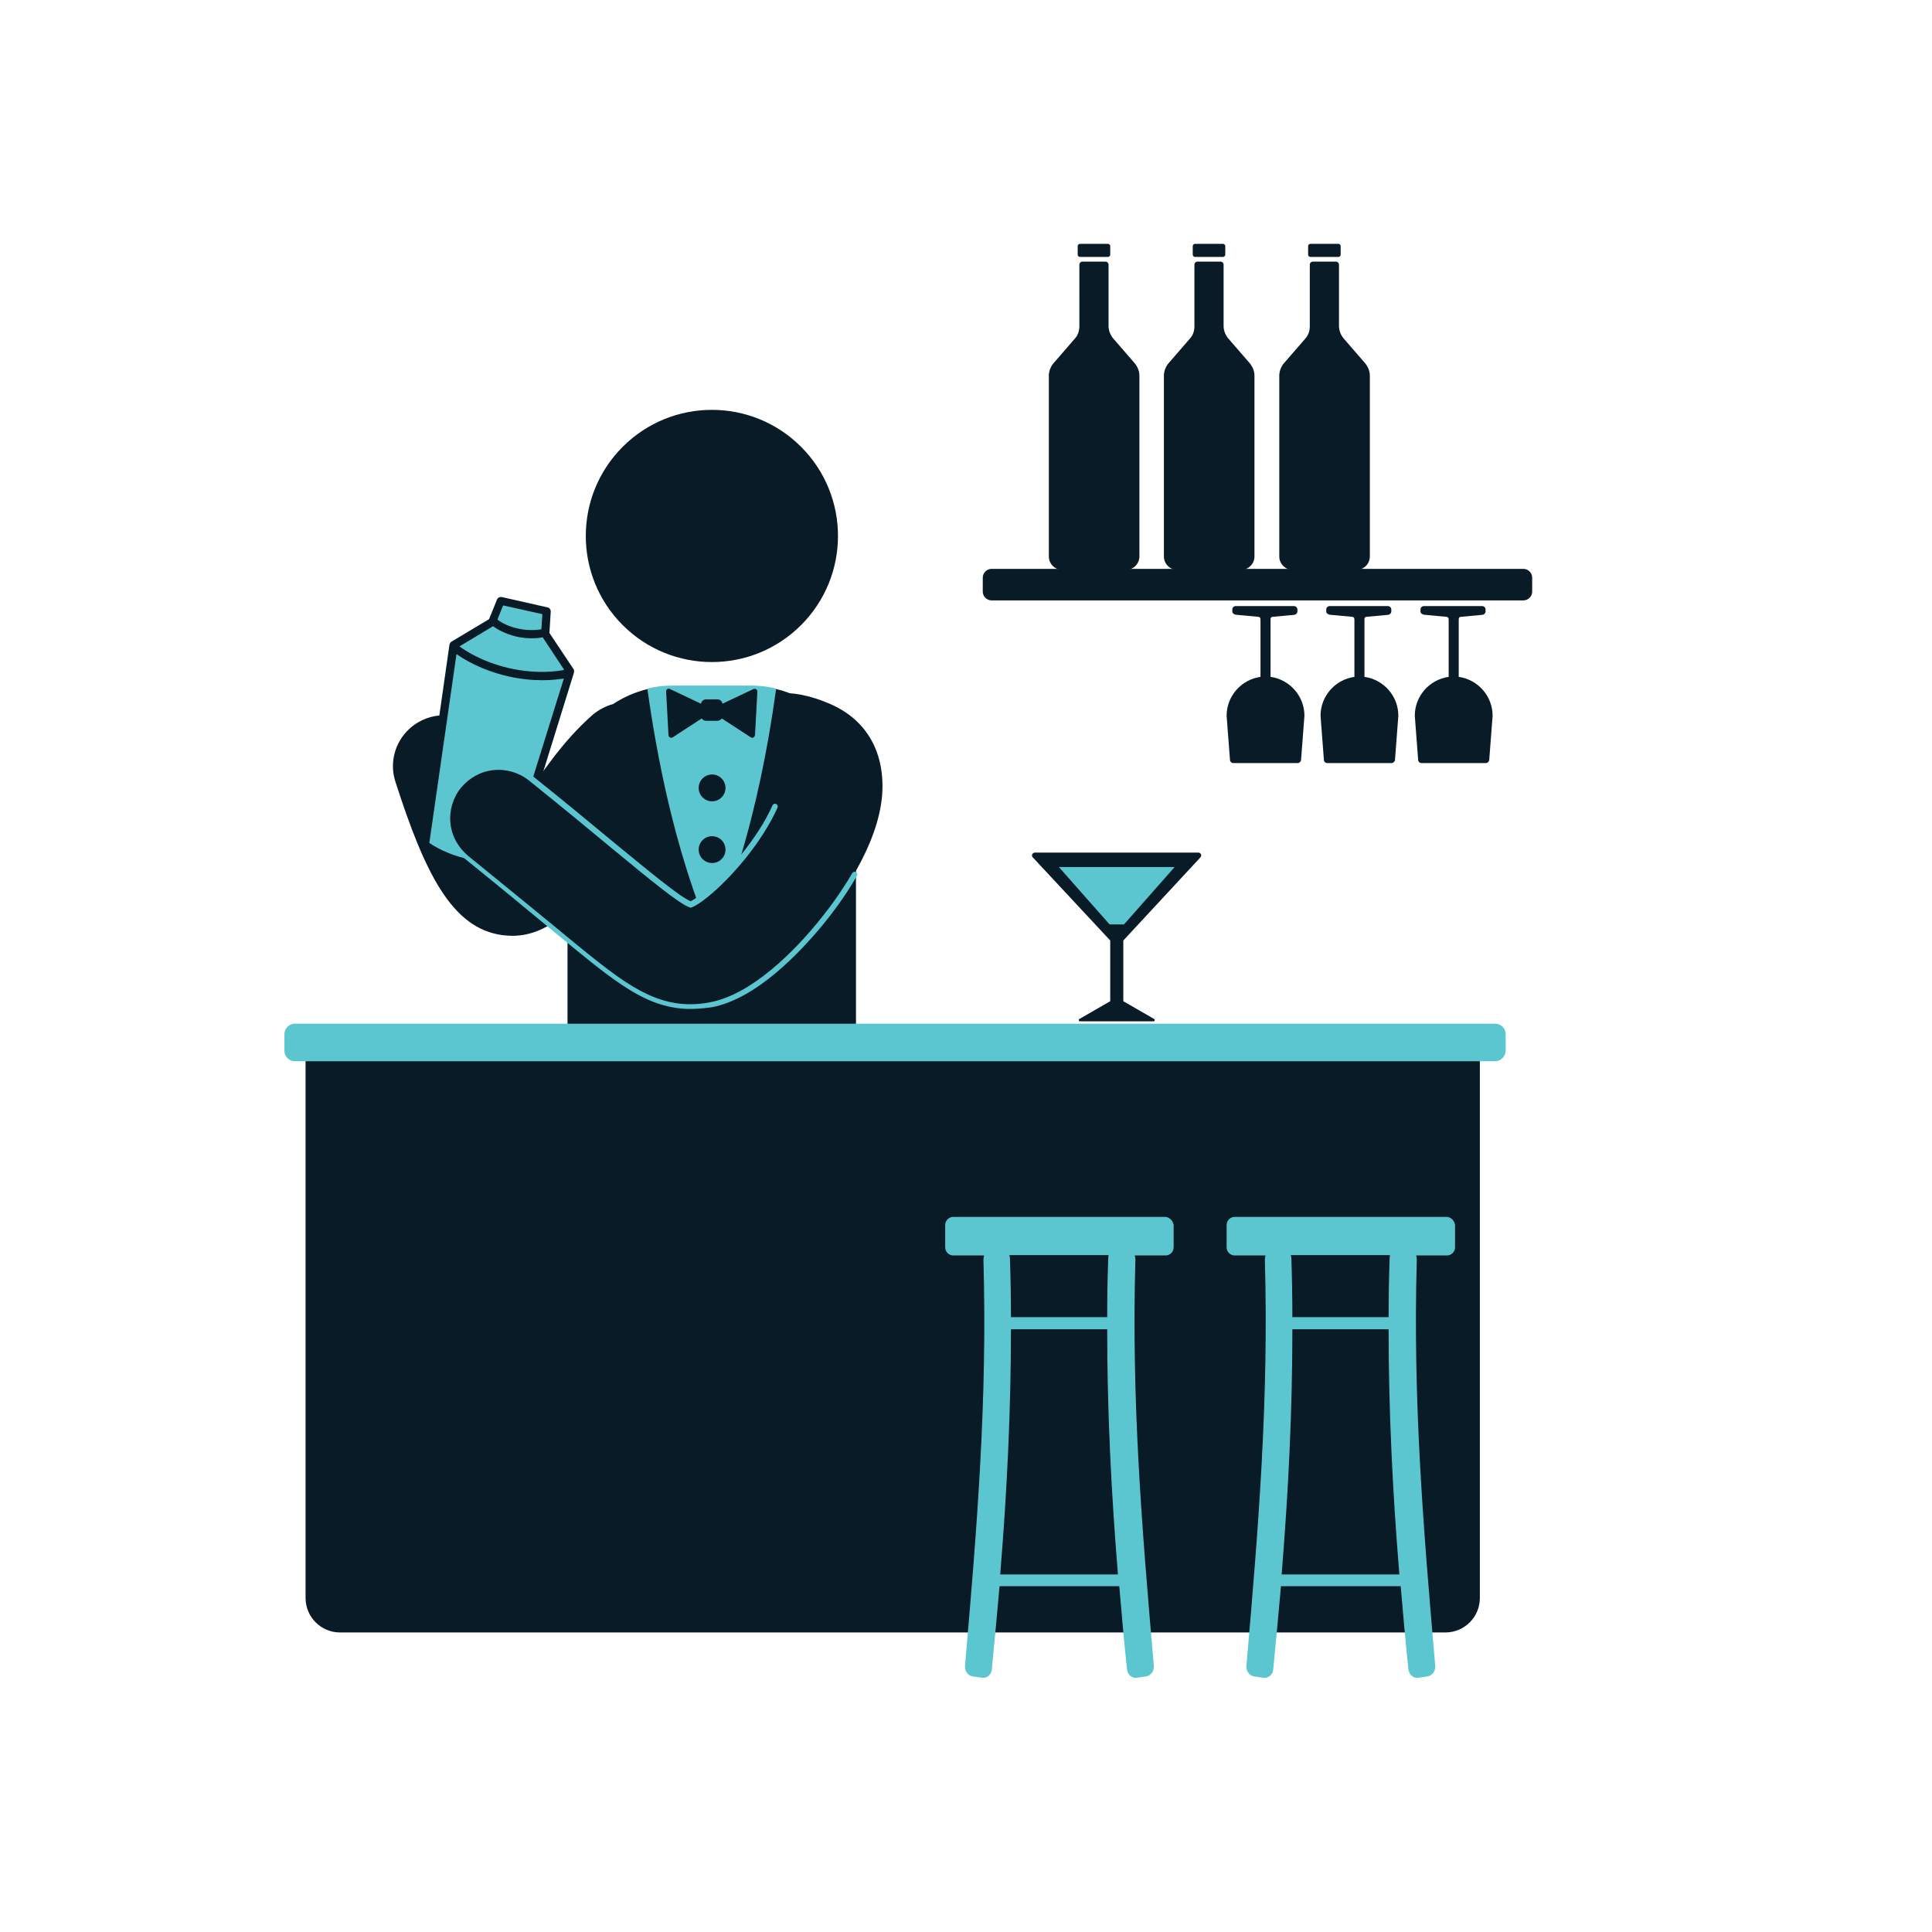 <?xml version="1.0" encoding="utf-8"?>
<!-- Generator: Adobe Illustrator 26.5.0, SVG Export Plug-In . SVG Version: 6.00 Build 0)  -->
<svg version="1.1" id="Layer_1" xmlns="http://www.w3.org/2000/svg" xmlns:xlink="http://www.w3.org/1999/xlink" x="0px" y="0px"
	 viewBox="0 0 576 576" style="enable-background:new 0 0 576 576;" xml:space="preserve">
<style type="text/css">
	.st0{fill:#091B26;}
	.st1{fill:#5BC6D0;}
</style>
<g>
	<g>
		
			<ellipse transform="matrix(0.707 -0.707 0.707 0.707 -50.835 196.906)" class="st0" cx="212.3" cy="159.8" rx="37.6" ry="37.6"/>
		<path class="st0" d="M224.2,204.6h-24c-6.4,0-12.4,2-17.4,5.3c-2.2,0.6-4.3,1.7-6.1,3.2c-9.1,8-15.8,18.2-21.2,26.3
			c-0.6,0.9-1.3,1.9-1.9,2.9c-1.7-4-4-9.9-6.8-18.5c-2.6-8-11.1-12.4-19.1-9.8c-8,2.6-12.4,11.1-9.8,19.1
			c8.8,27.4,16.9,43.7,31.9,45.7c1,0.1,1.9,0.2,2.9,0.2c5.9,0,11.4-2.5,16.5-7.5v68.2c0,17.1,13.9,31,31,31h24c17.1,0,31-13.9,31-31
			V235.5C255.2,218.4,241.4,204.6,224.2,204.6z"/>
		<path class="st1" d="M220.5,256.5c4.8-15.8,8.4-32.9,10.9-51.2c0,0-3.2-0.9-7.2-0.9c-4,0-12,0-12,0s-8,0-12,0s-7.2,0.9-7.2,0.9
			c3.2,22.9,8,44.1,14.8,63.1C210.8,266.6,215.5,262.6,220.5,256.5z"/>
		<g>
			<circle class="st0" cx="212.3" cy="234.9" r="4"/>
			<circle class="st0" cx="212.3" cy="253.3" r="4"/>
			<path class="st0" d="M224.7,205.4l-9.3,4.4c-0.1-0.7-0.7-1.3-1.5-1.3h-3.4c-0.8,0-1.4,0.6-1.5,1.3l-9.3-4.4
				c-0.6-0.3-1.2,0.2-1.1,0.9l0.7,12.8c0,0.7,0.7,1.1,1.3,0.7l8.6-5.6c0.3,0.4,0.7,0.7,1.3,0.7h3.4c0.5,0,1-0.3,1.3-0.7l8.6,5.6
				c0.5,0.4,1.2,0,1.3-0.7l0.7-12.8C225.9,205.7,225.3,205.2,224.7,205.4z"/>
		</g>
		<g>
			<path class="st1" d="M135.3,192.3l-8.5,59.5c0,0,4.2,3.5,12,5.4c0,0,0.1,0,0.1,0c0,0,0.1,0,0.1,0c7.9,1.7,13.2,0.3,13.2,0.3
				l17.8-57.4l-7.4-11.2l0.4-6.8l-13.7-3.1l-2.5,6.3L135.3,192.3z"/>
			<path class="st0" d="M171,199.5l-7.2-10.8l0.4-6.4c0-0.6-0.4-1.1-0.9-1.2l-13.7-3.1c-0.6-0.1-1.2,0.2-1.4,0.7l-2.4,5.9l-11.2,6.7
				c-0.3,0.2-0.5,0.5-0.6,0.9l-8.5,59.5c-0.1,0.4,0.1,0.8,0.4,1.1c0.2,0.2,4.5,3.7,12.5,5.6c0.1,0,0.1,0,0.2,0.1l0.1,0
				c3.1,0.7,5.8,0.9,8,0.9c3.5,0,5.6-0.5,5.8-0.6c0.4-0.1,0.7-0.4,0.8-0.8l17.8-57.4C171.2,200.1,171.2,199.8,171,199.5z M150,180.5
				l11.7,2.6l-0.3,4.5c-0.6,0.1-3.4,0.6-7-0.2c-3.6-0.8-5.8-2.4-6.1-2.7L150,180.5z M147,186.7c0.8,0.6,3.2,2.2,7,3.1
				c1.7,0.4,3.3,0.5,4.6,0.5c1.6,0,2.7-0.2,3.2-0.3l6.4,9.7c-1.7,0.4-8,1.4-16.4-0.5c-8.3-1.9-13.5-5.5-14.8-6.5L147,186.7z
				 M151.2,256.5c-1.6,0.3-6,0.8-12-0.5c0,0-0.1,0-0.1,0l-0.1,0c-5.9-1.4-9.7-3.8-11-4.7l8.1-56.3c2.1,1.5,7.2,4.7,15.2,6.6
				c4,0.9,7.5,1.2,10.3,1.2c2.9,0,5.2-0.3,6.5-0.5L151.2,256.5z"/>
		</g>
		<path class="st0" d="M248.2,210.2c-6.9-3.2-13.6-4-14.4-3.2c-0.8,0.8-3.2,21.6-3.2,22.4c0,4,1.6,7.2,1.6,7.7
			c-1,3.4-3.8,9.4-9.7,17c-7.2,9.3-14.3,14.7-16.7,15.6c0,0,0,0,0,0c-3-1-12.3-8.7-23.1-17.6c-6.5-5.4-14.6-12.1-24.7-20.2
			c-6.5-5.2-16.1-4.2-21.3,2.3c-5.2,6.5-4.2,16.1,2.3,21.3c9.9,8,17.9,14.6,24.4,19.9c11.5,9.5,18.5,15.3,24.6,19
			c6.1,3.7,11.8,5.5,17.7,5.5c2,0,4.1-0.2,6.2-0.6c13.1-2.5,25.9-16.1,32.4-24c6.5-7.9,17.5-23.3,18.7-38.3
			C263.9,224.6,258.6,215,248.2,210.2z"/>
		<path class="st1" d="M205.8,300.8c-6,0-11.8-1.8-18.1-5.7c-6.1-3.7-13.1-9.5-24.7-19.1c-6.4-5.3-14.4-11.9-24.3-19.9
			c-3.3-2.7-5.4-6.5-5.9-10.7c-0.5-4.2,0.7-8.4,3.4-11.7c2.7-3.3,6.5-5.4,10.7-5.9c4.2-0.5,8.4,0.7,11.7,3.4
			c10.1,8.1,18.2,14.8,24.7,20.2c10,8.2,19.4,16,22.6,17.3c2.3-1.1,8.9-6,16.1-15.2c4.6-5.9,7.1-10.6,8.3-13.4
			c0.2-0.4,0.7-0.6,1.1-0.4c0.4,0.2,0.6,0.7,0.4,1.1c-1.3,2.9-3.8,7.7-8.5,13.8c-7.1,9.1-14.2,14.8-17,15.9c-0.1,0-0.1,0-0.2,0.1
			c-0.1,0-0.2,0-0.3,0c-3.2-1-12.1-8.4-23.4-17.7c-6.5-5.4-14.6-12.1-24.7-20.2c-3-2.4-6.8-3.5-10.6-3.1c-3.8,0.4-7.2,2.3-9.7,5.3
			c-2.4,3-3.5,6.8-3.1,10.6c0.4,3.8,2.3,7.2,5.3,9.7c9.9,8,17.9,14.6,24.4,19.9c11.5,9.5,18.5,15.3,24.5,18.9
			c6.1,3.7,11.6,5.4,17.3,5.4c2,0,3.9-0.2,6-0.6c12.8-2.5,25.5-15.9,31.9-23.7c2.8-3.4,6.8-8.6,10.4-14.8c0.2-0.4,0.7-0.5,1.1-0.3
			c0.4,0.2,0.5,0.7,0.3,1.1c-3.6,6.3-7.7,11.6-10.5,15c-6.6,7.9-19.5,21.7-32.8,24.2C209.9,300.6,207.9,300.8,205.8,300.8z"/>
	</g>
	<g>
		<g>
			<path class="st0" d="M339.7,112v53.9c0,2.2-1.8,4-4,4h-19c-2.2,0-4-1.8-4-4V112c0-1.3,0.5-2.6,1.3-3.6l6.5-7.5
				c0.9-1,1.3-2.3,1.3-3.6V78.9c0-0.5,0.4-0.9,0.9-0.9h6.9c0.5,0,0.9,0.4,0.9,0.9v18.3c0,1.3,0.5,2.6,1.3,3.6l6.5,7.5
				C339.2,109.4,339.7,110.7,339.7,112z"/>
			<path class="st0" d="M331,73.4v2.5c0,0.4-0.3,0.7-0.7,0.7H322c-0.4,0-0.7-0.3-0.7-0.7v-2.5c0-0.4,0.3-0.7,0.7-0.7h8.3
				C330.7,72.7,331,73,331,73.4z"/>
		</g>
		<path class="st0" d="M395.4,182.3v-0.6c0-0.5,0.4-1,1-1h17.4c0.5,0,1,0.4,1,1v0.6c0,0.5-0.4,0.9-0.9,1l-6.5,0.6
			c-0.4,0-0.6,0.3-0.6,0.7v17.2c5.7,0.8,10.1,5.7,10.1,11.6l-1,13.1c0,0.5-0.5,1-1,1h-19.2c-0.5,0-1-0.4-1-1l-1-13.1
			c0-5.9,4.4-10.8,10.1-11.6v-17.2c0-0.4-0.3-0.7-0.6-0.7l-6.5-0.6C395.8,183.2,395.4,182.8,395.4,182.3z"/>
		<path class="st0" d="M367.4,182.3v-0.6c0-0.5,0.4-1,1-1h17.4c0.5,0,1,0.4,1,1v0.6c0,0.5-0.4,0.9-0.9,1l-6.5,0.6
			c-0.4,0-0.6,0.3-0.6,0.7v17.2c5.7,0.8,10.1,5.7,10.1,11.6l-1,13.1c0,0.5-0.5,1-1,1h-19.2c-0.5,0-1-0.4-1-1l-1-13.1
			c0-5.9,4.4-10.8,10.1-11.6v-17.2c0-0.4-0.3-0.7-0.6-0.7l-6.5-0.6C367.8,183.2,367.4,182.8,367.4,182.3z"/>
		<path class="st0" d="M454.2,179H295.6c-1.4,0-2.6-1.2-2.6-2.6v-4.2c0-1.4,1.2-2.6,2.6-2.6h158.6c1.4,0,2.6,1.2,2.6,2.6v4.2
			C456.8,177.8,455.6,179,454.2,179z"/>
		<g>
			<path class="st0" d="M374,112v53.9c0,2.2-1.8,4-4,4h-19c-2.2,0-4-1.8-4-4V112c0-1.3,0.5-2.6,1.3-3.6l6.5-7.5
				c0.9-1,1.3-2.3,1.3-3.6V78.9c0-0.5,0.4-0.9,0.9-0.9h6.9c0.5,0,0.9,0.4,0.9,0.9v18.3c0,1.3,0.5,2.6,1.3,3.6l6.5,7.5
				C373.5,109.4,374,110.7,374,112z"/>
			<path class="st0" d="M365.3,73.4v2.5c0,0.4-0.3,0.7-0.7,0.7h-8.3c-0.4,0-0.7-0.3-0.7-0.7v-2.5c0-0.4,0.3-0.7,0.7-0.7h8.3
				C365,72.7,365.3,73,365.3,73.4z"/>
		</g>
		<g>
			<path class="st0" d="M408.4,112v53.9c0,2.2-1.8,4-4,4h-19c-2.2,0-4-1.8-4-4V112c0-1.3,0.5-2.6,1.3-3.6l6.5-7.5
				c0.9-1,1.3-2.3,1.3-3.6V78.9c0-0.5,0.4-0.9,0.9-0.9h6.9c0.5,0,0.9,0.4,0.9,0.9v18.3c0,1.3,0.5,2.6,1.3,3.6l6.5,7.5
				C407.9,109.4,408.4,110.7,408.4,112z"/>
			<path class="st0" d="M399.7,73.4v2.5c0,0.4-0.3,0.7-0.7,0.7h-8.3c-0.4,0-0.7-0.3-0.7-0.7v-2.5c0-0.4,0.3-0.7,0.7-0.7h8.3
				C399.4,72.7,399.7,73,399.7,73.4z"/>
		</g>
		<path class="st0" d="M423.5,182.3v-0.6c0-0.5,0.4-1,1-1h17.4c0.5,0,1,0.4,1,1v0.6c0,0.5-0.4,0.9-0.9,1l-6.5,0.6
			c-0.4,0-0.6,0.3-0.6,0.7v17.2c5.7,0.8,10.1,5.7,10.1,11.6l-1,13.1c0,0.5-0.5,1-1,1h-19.2c-0.5,0-1-0.4-1-1l-1-13.1
			c0-5.9,4.4-10.8,10.1-11.6v-17.2c0-0.4-0.3-0.7-0.6-0.7l-6.5-0.6C423.9,183.2,423.5,182.8,423.5,182.3z"/>
	</g>
	<g>
		<path class="st0" d="M334.9,280.4v18.1l9.2,5.3c0.3,0.2,0.2,0.7-0.2,0.7H322c-0.4,0-0.5-0.5-0.2-0.7l9.2-5.3v-18.1l-23.1-24.8
			c-0.5-0.5-0.1-1.4,0.6-1.4h48.8c0.7,0,1.1,0.9,0.6,1.4L334.9,280.4z"/>
		<polygon class="st1" points="350.2,258.5 335.1,275.6 330.8,275.6 315.7,258.5 		"/>
		<path class="st0" d="M91.1,313.3v163.1c0,5.7,4.6,10.3,10.3,10.3h329.5c5.7,0,10.3-4.6,10.3-10.3V313.3H91.1z"/>
		<path class="st1" d="M445.8,316.4H87.9c-1.7,0-3.1-1.4-3.1-3.1v-5c0-1.7,1.4-3.1,3.1-3.1h357.9c1.7,0,3.1,1.4,3.1,3.1v5
			C448.8,315,447.4,316.4,445.8,316.4z"/>
		<path class="st1" d="M347.3,362.8h-63.1c-1.3,0-2.4,1.1-2.4,2.4v6.7c0,1.3,1.1,2.4,2.4,2.4h9.2c-0.1,0.4-0.2,0.8-0.2,1.2
			c1.2,41.9-1.9,79.7-5.5,121.2c-0.1,1.5,0.9,2.9,2.3,3.1l2.8,0.4c1.4,0.2,2.8-0.9,2.9-2.5c0.8-8.4,1.6-16.6,2.3-24.8h35.7
			c0.7,8.2,1.4,16.4,2.3,24.8c0.2,1.6,1.5,2.7,2.9,2.5l2.8-0.4c1.4-0.2,2.4-1.6,2.3-3.1c-3.6-41.5-6.7-79.3-5.5-121.2
			c0-0.4-0.1-0.9-0.2-1.2h9.2c1.3,0,2.4-1.1,2.4-2.4v-6.7C349.7,363.9,348.6,362.8,347.3,362.8z M298.2,469.4
			c2-24.5,3.2-48.4,3.2-73.1h28.7c0,24.7,1.2,48.6,3.2,73.1H298.2z M330.4,375.1c-0.2,5.9-0.3,11.8-0.3,17.6h-28.7
			c0-5.8-0.1-11.7-0.3-17.6c0-0.3-0.1-0.6-0.2-0.9h29.6C330.5,374.5,330.4,374.8,330.4,375.1z"/>
		<path class="st1" d="M431.2,362.8h-63.1c-1.3,0-2.4,1.1-2.4,2.4v6.7c0,1.3,1.1,2.4,2.4,2.4h9.2c-0.1,0.4-0.2,0.8-0.2,1.2
			c1.2,41.9-1.9,79.7-5.5,121.2c-0.1,1.5,0.9,2.9,2.3,3.1l2.8,0.4c1.4,0.2,2.8-0.9,2.9-2.5c0.8-8.4,1.6-16.6,2.3-24.8h35.7
			c0.7,8.2,1.4,16.4,2.3,24.8c0.2,1.6,1.5,2.7,2.9,2.5l2.8-0.4c1.4-0.2,2.4-1.6,2.3-3.1c-3.6-41.5-6.7-79.3-5.5-121.2
			c0-0.4-0.1-0.9-0.2-1.2h9.2c1.3,0,2.4-1.1,2.4-2.4v-6.7C433.6,363.9,432.6,362.8,431.2,362.8z M382.1,469.4
			c2-24.5,3.2-48.4,3.2-73.1H414c0,24.7,1.2,48.6,3.2,73.1H382.1z M414.3,375.1c-0.2,5.9-0.3,11.8-0.3,17.6h-28.7
			c0-5.8-0.1-11.7-0.3-17.6c0-0.3-0.1-0.6-0.2-0.9h29.6C414.4,374.5,414.3,374.8,414.3,375.1z"/>
	</g>
</g>
</svg>
